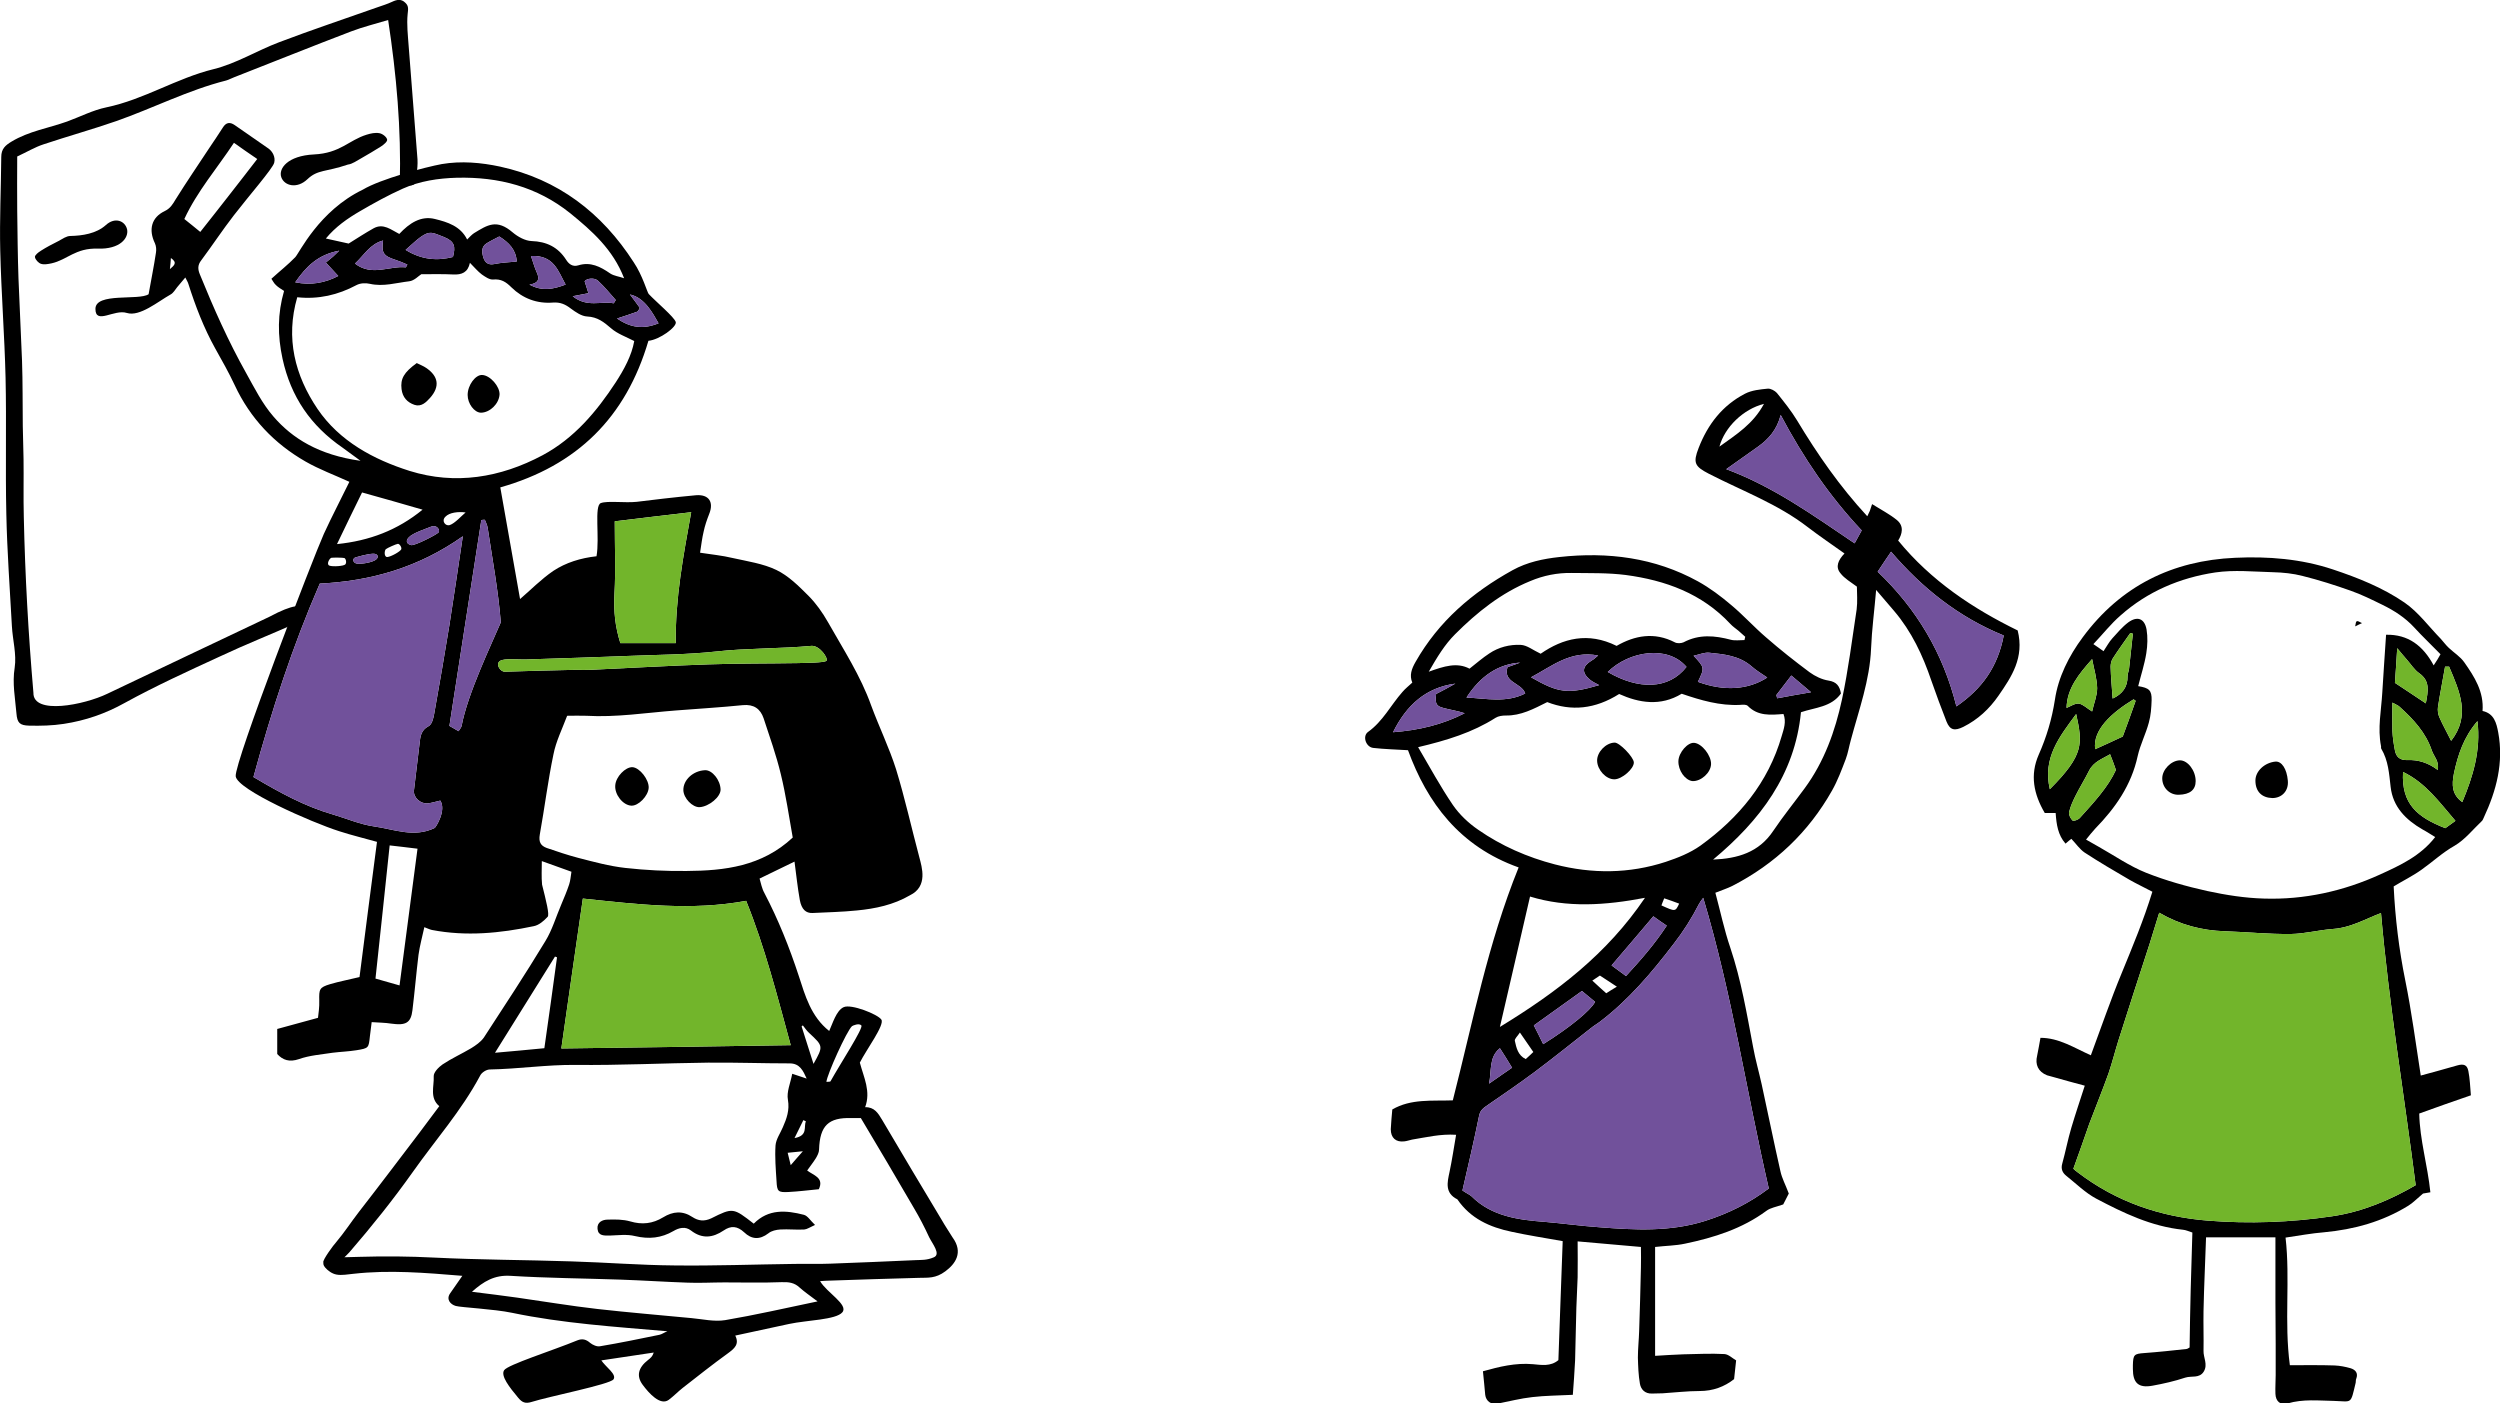 <?xml version="1.0" encoding="utf-8"?>
<!-- Generator: Adobe Illustrator 19.1.0, SVG Export Plug-In . SVG Version: 6.00 Build 0)  -->
<svg version="1.1" id="Calque_1" xmlns="http://www.w3.org/2000/svg" xmlns:xlink="http://www.w3.org/1999/xlink" x="0px" y="0px"
	 viewBox="0 0 987.4 554.3" style="enable-background:new 0 0 987.4 554.3;" xml:space="preserve">
<style type="text/css">
	.st0{fill:#72B52B;}
	.st1{fill:#71519B;}
	.st2{fill:#C0BFBF;}
	.st3{fill:#EDE5F2;}
	.st4{fill:none;stroke:#72B52B;stroke-width:4;stroke-linecap:round;stroke-miterlimit:10;}
	.st5{fill:none;stroke:#71519B;stroke-width:4;stroke-linecap:round;stroke-miterlimit:10;}
	.st6{fill:#6EA1C1;}
	.st7{fill:#BFBEBE;}
	.st8{fill:#55358A;}
	.st9{fill:#FFFFFF;}
	.st10{fill:#FFFFFF;stroke:#71519B;stroke-width:3;stroke-miterlimit:10;}
	.st11{fill:#FFFFFF;stroke:#72B52B;stroke-width:3;stroke-miterlimit:10;}
	.st12{fill:none;stroke:#FFFFFF;stroke-width:3;stroke-miterlimit:10;}
	.st13{fill:#F2BF00;}
</style>
<g>
	<g>
		<g>
			<path d="M865.9,486.8c-1.5-0.5-2.6-1-3.7-1.1c-12.5-1.3-23.5-6.6-34.3-12.3c-4.3-2.3-7.9-5.9-11.8-9c-1.5-1.2-2.2-2.7-1.6-4.8
				c1.3-4.7,2.2-9.5,3.6-14.2c1.6-5.4,3.4-10.7,5.3-16.6c-4.2-1.1-8.1-2.2-12-3.3c-1-0.3-1.9-0.5-2.9-0.8c-3.5-1.4-4.8-4.2-3.9-7.8
				c0.5-2.2,0.8-4.5,1.3-7c7.3,0,13.2,3.9,19.9,6.9c4.1-11,7.8-21.9,12.2-32.5c4.3-10.5,8.7-21,12.1-32.1c-3.2-1.7-6.2-3.1-9-4.7
				c-6-3.5-12-7-17.8-10.8c-1.9-1.3-3.3-3.4-5.2-5.4c-0.4,0.3-1.3,1-2.3,1.9c-3-3.4-3.6-7.6-3.9-12.1c-1.6,0-3,0-4.3,0
				c-4.4-7.5-5.9-15-2.4-23c3.1-7,5.2-14,6.4-21.7c1.3-8.9,5.5-17.3,11-24.7c15-20.3,35.4-30.3,60.2-31.4c13-0.6,26,0.4,38.6,4.6
				c9.9,3.3,19.7,7.2,28.3,13.1c5.5,3.8,9.6,9.5,14.3,14.3c1.1,1.2,2,2.5,3.2,3.6c2,1.9,4.5,3.4,6.1,5.7c4,5.7,7.8,11.6,7.2,19.2
				c4.6,1,5.5,4.8,6.2,8.5c2.2,11.9-0.7,22.9-5.7,33.6c-0.2,0.4-0.4,1-0.7,1.3c-3.5,3.3-6.7,7.4-10.8,9.8c-4.8,2.7-8.7,6.4-13.1,9.5
				c-3.5,2.5-7.4,4.4-11,6.6c0.6,12.5,2.1,24.9,4.6,37.2c2.5,12.3,4.1,24.7,6.1,37.5c5-1.4,9.7-2.6,14.4-4c2.5-0.7,3.9-0.3,4.4,2.2
				c0.6,3,0.7,6.1,1,9.6c-7,2.4-13.5,4.7-20.4,7.2c0.2,10.3,3.3,20.4,4.4,31.1c-1.7,0.3-2.9,0.5-2.9,0.5c-2.5,2.1-4,3.7-5.8,4.8
				c-10.2,6.3-21.4,9.4-33.3,10.5c-4.9,0.4-9.8,1.3-15.2,2.1c1.9,16.5-0.6,33.2,1.7,50.4c6.1,0,11.9-0.1,17.7,0.1
				c2.1,0.1,4.2,0.5,6.3,1.1c1.9,0.6,3.1,1.9,2.2,4.2c-0.2,0.4-0.1,1-0.2,1.5c-2.1,8.8-1.3,7.4-8.6,7.2c-6.1-0.1-12.2-0.8-18.3,1
				c-2.8,0.8-4.7-0.8-4.8-3.8c-0.1-2.5,0.1-5,0.1-7.4c0-4.1,0-8.2,0-12.3c0-5.5-0.1-10.9-0.1-16.4c0-8.4,0-16.8,0-25.7
				c-9.4,0-18.3,0-27.4,0c-0.3,9.3-0.8,19.2-1,29c-0.1,5.3,0.1,10.6,0,15.8c-0.1,2.7,1.8,5.4,0.1,8.2c-1.7,2.8-4.8,1.6-7.3,2.4
				c-4.2,1.4-8.6,2.4-13,3.2c-5.5,1-7.7-1.1-7.7-6.6c0-0.5,0-1,0-1.5c0.1-4.2,0.5-4.5,4.5-4.8c5.5-0.4,11.1-1,16.6-1.6
				c0.4,0,0.9-0.4,1.3-0.6C865,516.8,865.4,501.8,865.9,486.8z M818.9,461.6c0.5,0.5,1.1,1,1.8,1.5c15.2,11.6,32.6,17.5,51.3,19
				c16.3,1.3,32.7,0.7,49-1.7c12.2-1.8,23.1-6.5,33.1-12.3c-4.6-36.2-10.6-71.7-13.7-107.5c-6.2,2.4-12,5.8-18.9,6.3
				c-5.6,0.4-11.1,1.9-16.7,2c-8.7,0.1-17.5-0.8-26.2-1.1c-9-0.3-17.5-2.5-25.8-7.3c-1.3,4.2-2.5,8.2-3.8,12.3
				c-4.1,12.6-8.2,25.2-12.2,37.8c-1.4,4.4-2.5,8.9-4,13.3c-2.4,6.7-5.1,13.3-7.6,19.9C823.2,449.5,821.2,455.3,818.9,461.6z
				 M963.9,258.4c-3.7-3.8-7.2-7.1-10.4-10.6c-3.5-3.8-7.8-6.6-12.5-8.9c-4.1-2-8.3-4.1-12.6-5.6c-6.2-2.2-12.5-4.2-18.9-5.8
				c-3.8-1-7.8-1.4-11.8-1.5c-7.6-0.2-15.3-1-22.8,0.1c-13.9,2.1-26.7,7.5-37.4,17c-3.8,3.3-7,7.4-10.7,11.3c1.6,1.1,2.8,1.9,4,2.8
				c1.3-1.9,2.2-3.7,3.5-5.1c2-2.2,3.9-4.5,6.3-6.3c3.6-2.6,6.4-1.5,7.2,2.8c0.5,3,0.4,6.3-0.1,9.4c-0.7,4.4-2.1,8.6-3.2,13
				c4.3,0.7,5.4,1.6,5.3,5.6c-0.1,2.9-0.3,6-1.1,8.8c-1.2,4.5-3.4,8.7-4.4,13.2c-2.5,11.5-8.8,20.5-16.8,28.7
				c-1.2,1.3-2.3,2.7-3.6,4.3c2,1.1,3.5,2,5.1,2.9c6.2,3.5,12.1,7.6,18.6,10.2c7.8,3.1,16,5.4,24.1,7.2c7.4,1.6,15,2.8,22.5,3
				c15.9,0.5,31.3-2.9,45.8-9.5c7.9-3.6,16-7.3,21.8-14.8c-1.7-1-3.3-2.1-5-3c-6.6-3.8-11.7-8.9-12.6-16.8
				c-0.6-5.2-0.9-10.4-3.7-15.1c-0.2-0.3,0-0.7-0.1-1c-1.4-7.1,0.1-14.1,0.5-21.1c0.4-7.4,1-14.7,1.5-22.9
				c8.7-0.2,14.6,4.3,18.8,12.1C962.5,260.9,963.1,259.8,963.9,258.4z M962.8,304.1c0.7-3.4-1.5-5.3-2.3-7.6
				c-2.4-7.2-7.3-12.4-12.7-17.3c-0.6-0.6-1.5-0.9-2.9-1.7c0,4.2-0.1,7.6,0,11.1c0.1,2.6,0.5,5.2,1,7.8c0.5,2.6,2,3.9,4.9,3.8
				C955.1,300,959.1,301.3,962.8,304.1z M833.4,297.9c-3,1.8-6.5,2.9-8.3,6.5c-1.7,3.4-3.7,6.6-5.4,10c-1,2-2,4.2-2.5,6.4
				c-0.2,1,0.6,2.5,1.4,3.3c0.4,0.3,2.2-0.3,2.9-1.1c5.5-6.1,11.1-12.1,14.2-18.9C834.9,301.8,834.3,300.1,833.4,297.9z
				 M969.8,324.2c-6.3-7.3-11.7-15-20.7-19.3c-0.7,12.7,5.7,17.9,16.7,22.2C966.9,326.3,968.1,325.4,969.8,324.2z M809.6,311.7
				c13.7-13.7,12.9-18.1,10.4-29.7C813.4,291,806.7,299.3,809.6,311.7z M967.3,263.3c-0.5,0-1.1,0-1.6,0c-0.9,5.3-2,10.6-2.8,15.9
				c-0.2,1.3,0,2.9,0.6,4.2c1.4,3.2,3.2,6.3,4.6,9.2C975.9,282.6,971.4,273,967.3,263.3z M978.5,284.8c-5.4,6.3-7.7,13.2-9.3,20.7
				c-0.9,4.6-0.8,8.3,3.3,11.3C976.7,306.7,979.9,296.5,978.5,284.8z M826.3,260.3c-5.2,5.9-9.9,11.5-10.1,19.3
				c1.7-0.7,3.4-1.9,4.9-1.7c1.7,0.3,3.2,1.9,5.2,3.1c0.7-3.2,2-6.2,2-9.2C828.2,267.9,827,264.1,826.3,260.3z M945.9,269.7
				c4.3,2.8,8.1,5.4,12.2,8.1c0.9-4.8,1.8-8.8-2.6-11.9c-2-1.4-3.3-3.6-5-5.5c-1.1-1.3-2.2-2.5-3.7-4.4
				C946.5,261.2,946.2,265.4,945.9,269.7z M843.5,276.8c-0.3-0.2-0.6-0.4-0.8-0.6c-9,5.5-16.2,12.2-15.2,19.7
				c3.4-1.5,6.8-3.1,10.9-5C840,286.6,841.8,281.7,843.5,276.8z M834.4,275.9c3.9-1.8,6-4.6,5.9-8.9c0-1,0.5-1.9,0.6-2.9
				c0.5-4.6,1-9.2,1.5-13.8c-0.3-0.1-0.7-0.2-1-0.3c-2.3,3.3-4.7,6.6-6.9,10c-0.6,0.9-0.9,2.2-0.9,3.3
				C833.7,267.4,834.1,271.4,834.4,275.9z"/>
			<path d="M897.5,315.2c-4.2-0.1-6.7-2.6-6.7-6.9c0-3.8,3.7-7.1,7.9-7.5c2.5-0.2,4.5,2.9,4.9,7.5
				C904,312.4,901.2,315.2,897.5,315.2z"/>
			<path d="M867.2,308.5c0,3.4-2.2,5.3-6.7,5.4c-3.6,0.1-6.5-2.8-6.5-6.5c0-3.4,3.5-7,6.9-7.1C864,300.2,867.2,304.3,867.2,308.5z"
				/>
			<path d="M932.9,246.1c-1,0.5-1.8,0.8-2.7,1.3C930.6,244.9,930.6,244.9,932.9,246.1z"/>
		</g>
		<path class="st0" d="M818.9,461.6c0.5,0.5,1.1,1,1.8,1.5c15.2,11.6,32.6,17.5,51.3,19c16.3,1.3,32.7,0.7,49-1.7
			c12.2-1.8,23.1-6.5,33.1-12.3c-4.6-36.2-10.6-71.7-13.7-107.5c-6.2,2.4-12,5.8-18.9,6.3c-5.6,0.4-11.1,1.9-16.7,2
			c-8.7,0.1-17.5-0.8-26.2-1.1c-9-0.3-17.5-2.5-25.8-7.3c-1.3,4.2-2.5,8.2-3.8,12.3c-4.1,12.6-8.2,25.2-12.2,37.8
			c-1.4,4.4-2.5,8.9-4,13.3c-2.4,6.7-5.1,13.3-7.6,19.9C823.2,449.5,821.2,455.3,818.9,461.6z"/>
		<path class="st0" d="M962.8,304.1c0.7-3.4-1.5-5.3-2.3-7.6c-2.4-7.2-7.3-12.4-12.7-17.3c-0.6-0.6-1.5-0.9-2.9-1.7
			c0,4.2-0.1,7.6,0,11.1c0.1,2.6,0.5,5.2,1,7.8c0.5,2.6,2,3.9,4.9,3.8C955.1,300,959.1,301.3,962.8,304.1z"/>
		<path class="st0" d="M833.4,297.9c-3,1.8-6.5,2.9-8.3,6.5c-1.7,3.4-3.7,6.6-5.4,10c-1,2-2,4.2-2.5,6.4c-0.2,1,0.6,2.5,1.4,3.3
			c0.4,0.3,2.2-0.3,2.9-1.1c5.5-6.1,11.1-12.1,14.2-18.9C834.9,301.8,834.3,300.1,833.4,297.9z"/>
		<path class="st0" d="M969.8,324.2c-6.3-7.3-11.7-15-20.7-19.3c-0.7,12.7,5.7,17.9,16.7,22.2C966.9,326.3,968.1,325.4,969.8,324.2z
			"/>
		<path class="st0" d="M809.6,311.7c13.7-13.7,12.9-18.1,10.4-29.7C813.4,291,806.7,299.3,809.6,311.7z"/>
		<path class="st0" d="M967.3,263.3c-0.5,0-1.1,0-1.6,0c-0.9,5.3-2,10.6-2.8,15.9c-0.2,1.3,0,2.9,0.6,4.2c1.4,3.2,3.2,6.3,4.6,9.2
			C975.9,282.6,971.4,273,967.3,263.3z"/>
		<path class="st0" d="M978.5,284.8c-5.4,6.3-7.7,13.2-9.3,20.7c-0.9,4.6-0.8,8.3,3.3,11.3C976.7,306.7,979.9,296.5,978.5,284.8z"/>
		<path class="st0" d="M826.3,260.3c-5.2,5.9-9.9,11.5-10.1,19.3c1.7-0.7,3.4-1.9,4.9-1.7c1.7,0.3,3.2,1.9,5.2,3.1
			c0.7-3.2,2-6.2,2-9.2C828.2,267.9,827,264.1,826.3,260.3z"/>
		<path class="st0" d="M945.9,269.7c4.3,2.8,8.1,5.4,12.2,8.1c0.9-4.8,1.8-8.8-2.6-11.9c-2-1.4-3.3-3.6-5-5.5
			c-1.1-1.3-2.2-2.5-3.7-4.4C946.5,261.2,946.2,265.4,945.9,269.7z"/>
		<path class="st0" d="M843.5,276.8c-0.3-0.2-0.6-0.4-0.8-0.6c-9,5.5-16.2,12.2-15.2,19.7c3.4-1.5,6.8-3.1,10.9-5
			C840,286.6,841.8,281.7,843.5,276.8z"/>
		<path class="st0" d="M834.4,275.9c3.9-1.8,6-4.6,5.9-8.9c0-1,0.5-1.9,0.6-2.9c0.5-4.6,1-9.2,1.5-13.8c-0.3-0.1-0.7-0.2-1-0.3
			c-2.3,3.3-4.7,6.6-6.9,10c-0.6,0.9-0.9,2.2-0.9,3.3C833.7,267.4,834.1,271.4,834.4,275.9z"/>
	</g>
	<g>
		<g>
			<path d="M599.8,342.6c-23.3-8.3-36.1-25.5-43.7-46.3c-4.9-0.3-9.3-0.4-13.7-0.9c-2.9-0.3-4.4-4.6-2.1-6.3
				c5.9-4.2,9-10.6,13.6-15.8c1.1-1.3,2.5-2.4,3.9-3.7c-1.2-2.9-0.3-5.4,1.3-8.2c9.1-16,22.4-27.4,38.3-36.2
				c5.8-3.2,12.1-4.5,18.5-5.2c19.1-2.1,37.6,0.2,54.7,9.6c4.7,2.6,9.1,5.9,13.2,9.4c4.8,4,9,8.7,13.8,12.8
				c5.5,4.8,11.2,9.3,17.1,13.7c2.2,1.6,4.9,2.9,7.5,3.3c3.2,0.5,4.4,2.2,4.9,5.1c-3.8,5.4-10.2,5.5-15.8,7.4
				c-2.4,24.7-16.2,42.8-34.7,58.2c9.7-0.4,18.1-2.8,23.8-11.4c3.9-5.8,8.3-11.2,12.4-16.8c7.7-10.5,12-22.5,14.7-35
				c2.5-11.7,4-23.7,5.8-35.6c0.4-3.1,0.1-6.3,0.1-9c-2.4-1.8-4.9-3.2-6.5-5.3c-2.1-2.5-0.9-5.2,1.6-7.8c-4.9-3.5-9.8-6.8-14.5-10.4
				c-11.9-9.2-25.9-14.3-39.1-21.1c-5.6-2.9-6.3-4.3-4-10.2c3.6-9.3,9.4-16.8,18.3-21.4c2.7-1.4,6-1.7,9-2c1.1-0.1,2.8,0.8,3.6,1.7
				c2.8,3.5,5.7,7.1,8,10.9c8,13.3,16.8,26,27.7,37.8c0.4-0.8,0.7-1.4,1-2.1c0.3-0.8,0.5-1.5,0.9-2.7c3.5,2.2,7,4,9.8,6.3
				c2.9,2.4,2.1,5.5,0.5,8.1c13,15.9,29.6,26.9,47.2,35.5c2.7,10.7-2.4,18.3-7.6,25.8c-3.6,5.2-8.1,9.4-13.9,12.3
				c-3.3,1.6-5.2,1.4-6.6-2.1c-2.1-5.3-4.1-10.8-6-16.2c-3.4-10-7.8-19.4-14.7-27.5c-2.2-2.6-4.4-5.2-7.1-8.3
				c-0.7,8.3-1.7,15.6-2,23.1c-0.5,12.6-4.8,24.2-8,36.2c-0.7,2.5-1.1,5.1-2,7.5c-1.6,4.2-3.2,8.5-5.4,12.4
				c-9.3,16.5-22.5,29-39.4,37.7c-2,1-4.2,1.7-6.7,2.7c2,7.4,3.5,14.7,5.9,21.7c4.3,12.8,6.5,26,9,39.2c0.9,5,2.3,9.8,3.4,14.8
				c2.5,11.4,4.8,22.9,7.4,34.3c0.6,2.8,2,5.3,3.3,8.8c-0.6,1.1-1.6,3.1-2.2,4.3c-2.8,1-5,1.3-6.6,2.5c-9.6,7.1-20.7,10.6-32.2,13
				c-3.7,0.8-7.5,0.8-11.8,1.3c0,14.4,0,28.5,0,43c3.7-0.2,7.5-0.5,11.2-0.6c5.4-0.1,10.8-0.4,16.2-0.1c1.6,0.1,3.2,1.7,4.6,2.5
				c-0.3,2.7-0.5,4.8-0.8,7.4c-3.8,3-8.3,4.7-13.6,4.7c-4.9,0-9.7,0.6-14.6,0.9c-1.4,0.1-2.8,0-4.2,0.1c-2.8,0.1-4.4-1.6-4.8-3.9
				c-0.6-3.4-0.7-6.9-0.8-10.3c0-3.5,0.4-7,0.5-10.5c0.3-8.4,0.5-16.8,0.7-25.1c0.1-2.6,0-5.2,0-8.1c-8.4-0.7-16.3-1.4-25-2.2
				c0,4.6,0.1,9.4,0,14.2c-0.1,4-0.4,8-0.5,12c-0.2,6.9-0.3,13.9-0.5,20.8c-0.2,4.6-0.6,9.3-0.9,13.6c-5.8,0.3-10.9,0.3-16,0.9
				c-4.6,0.5-9.2,1.7-13.8,2.6c-2.4,0.5-4.5-1-4.8-3.5c-0.3-2.9-0.5-5.8-0.9-9.3c6.4-1.8,12.9-3.4,19.7-2.8c3.4,0.3,7,1,10.1-1.6
				c0.6-15.8,1.1-31.6,1.7-47c-7.3-1.3-13.8-2.3-20.2-3.7c-8.6-1.8-16.2-5.2-21.4-12.8c-5-2.5-4-6.6-3.1-10.8
				c1-4.7,1.7-9.5,2.6-14.7c-6.2-0.4-11.8,1-17.4,1.9c-1,0.2-2,0.6-3.1,0.7c-3.3,0.4-5.3-1.4-5.3-4.8c0.1-2.6,0.4-5.2,0.6-7.8
				c7.4-4.3,15.6-3.3,23.9-3.6C581.7,403.7,587.6,372.7,599.8,342.6z M577.6,470.2c1.8,1.2,2.8,1.6,3.6,2.3c8,8,18.7,9.3,29,10.1
				c7.1,0.6,14.2,1.6,21.3,2.1c14.1,1.1,28.1,1.9,42-2.5c9.1-2.9,17.4-7,25.1-12.8c-8.8-38.1-14.5-76.8-25.9-114.8
				c-0.8,1.1-1.3,1.7-1.7,2.5c-2.8,5.5-6.1,10.7-9.9,15.6c-8.7,11.4-17.9,22.3-29.4,31c-1.1,0.8-2.3,1.5-3.4,2.4
				c-7.4,5.8-14.7,11.7-22.2,17.3c-6.3,4.7-12.8,9.1-19.3,13.6c-1.3,0.9-2.2,1.8-2.6,3.6C582.2,450.4,579.9,460.3,577.6,470.2z
				 M560.1,295.1c4.7,8,8.8,15.6,13.7,22.8c2.6,3.8,6.2,7.2,10,9.8c9.2,6.4,19.5,10.9,30.3,13.7c14.7,3.8,29.4,3.7,43.8-1
				c4.8-1.6,9.6-3.5,13.7-6.4c15.2-11,26.8-24.9,32.1-43.3c0.8-2.7,1.9-5.6,0.7-8.7c-5.1,0.4-10.1,0.9-14.1-3.2
				c-0.6-0.6-2-0.5-3-0.4c-8,0.4-15.5-1.8-23.1-4.4c-8.4,5.1-16.9,3.6-24.7,0.1c-9.5,6-18.9,6.9-28.4,3.2
				c-5.4,2.7-10.4,5.4-16.4,5.3c-1.3,0-2.9,0.2-4,0.9C581.6,289.3,571.5,292.4,560.1,295.1z M689,252.8c0.1-0.4,0.2-0.9,0.3-1.3
				c-0.9-0.8-1.8-1.6-2.7-2.4c-1.1-0.9-2.3-1.7-3.2-2.7c-11.2-12-25.6-17.2-41.3-19.3c-7-0.9-14.3-0.7-21.4-0.8
				c-5.6-0.1-11.1,1-16.3,3.2c-11.5,4.7-21,12.3-29.7,21c-4.1,4.1-7,8.9-10.4,14.8c6.1-2.2,11.2-3.8,16.1-1.2c2.8-2.2,5.2-4.3,7.8-6
				c3.7-2.5,8.1-3.6,12.4-3.4c2.5,0.1,4.9,2.1,7.9,3.5c8.8-6.1,18.7-8.7,30-3.1c7.1-4.1,14.9-5.6,23-1.4c0.9,0.5,2.5,0.4,3.4,0
				c6.2-3.3,12.4-2.7,18.8-1C685.3,253.1,687.2,252.8,689,252.8z M604.3,354.1c-3.9,17.1-7.8,33.7-11.9,51.5
				c22.6-13.8,42.3-28.8,57.3-51C634,357.6,619,358.6,604.3,354.1z M791.4,251c-17.7-7.2-32.1-18.6-44.5-33.1
				c-2,2.9-3.5,5.2-5.3,7.9c15.3,14.6,25.8,32,31.1,53.2C782.9,272,789,263.4,791.4,251z M703.3,163.9c-1.5,5.9-4.8,9.5-8.8,12.4
				c-3.9,2.8-7.9,5.6-12.7,9c18.8,7,34.4,18.3,50.7,29.3c1.1-2,2-3.6,2.8-5.1C722.5,195.9,712.4,181,703.3,163.9z M670.6,269.3
				c10.3,3.8,19.8,3.2,27.4-1.7c-2.2-1.5-4.4-2.8-6.3-4.5c-4.8-4.1-10.7-4.7-16.6-5.3c-1.9-0.2-3.9,0.7-6.2,1.2
				C673.3,263.7,673.3,263.7,670.6,269.3z M635,265.4c12.1,7.1,24.1,7,31.1-2C658.6,254.6,643.3,257.2,635,265.4z M574.8,270
				c-11.7,1.6-19.3,8.5-24.6,19.2c10.3-0.8,19.5-3,28.3-7.5c-2.7-0.9-5.4-1.3-8.1-2c-3.2-0.8-3.6-1.6-3.2-5.6
				C569.8,272.8,572.3,271.4,574.8,270z M631.2,258.9c-10.9-2.1-18.2,4.2-26.5,8.6c11,6.3,14.6,6.7,26.9,3.1
				c-1.4-0.8-2.7-1.3-3.7-2.2c-3.3-2.8-3-5.2,0.7-7.5C629.4,260.5,630,259.9,631.2,258.9z M609.5,412.4
				c10.7-6.7,18.7-13.3,20.5-16.7c-1.7-1.4-3.5-2.9-5.2-4.3c-6.2,4.4-12.4,8.9-19,13.6C607.1,407.5,608.2,409.7,609.5,412.4z
				 M602.4,273.9c-1.4-4.3-8.9-4.2-7-10.4c1.9-0.7,3.5-1.2,5-1.8c-8.7,0.6-15.7,5.3-21.2,13.8C587.2,275.9,594.9,277.7,602.4,273.9z
				 M653,361.9c-5.6,6.6-10.9,12.9-16.5,19.4c1.9,1.4,3.6,2.7,5.7,4.2c5.9-6.4,11.4-12.7,16.1-19.9
				C656.3,364.3,654.8,363.2,653,361.9z M696.7,159.5c-8.2,2.1-15.5,9.2-17.6,16.9C685.9,171.5,692.4,167.5,696.7,159.5z M588.1,428
				c3.1-2.1,6.1-4.3,9.1-6.3c-1.7-2.8-3.1-5.1-4.8-7.7C587.9,417.6,589.2,423.2,588.1,428z M701.6,274.5c0.1,0.4,0.2,0.8,0.3,1.3
				c4.3-0.8,8.6-1.6,13.4-2.4c-3.1-2.6-5.5-4.7-7.8-6.6C705.6,269.3,703.6,271.9,701.6,274.5z M600.3,407.8c-0.8,1.3-2.2,2.5-2,3.3
				c0.6,2.7,1.2,5.7,4.3,7.2c1.1-1,2.1-1.9,3-2.8C603.8,412.9,602.3,410.7,600.3,407.8z M638.6,389.7c-2.8-1.9-4.8-3.1-6.7-4.4
				c-1.1,0.7-1.9,1.3-3,2c2.4,2.2,4.1,3.8,5.5,5C635.8,391.4,636.9,390.7,638.6,389.7z M663.2,356.9c-1.9-0.7-3.7-1.4-5.9-2.1
				c-0.4,1-0.8,1.9-1.1,2.8C661.7,360.1,661.7,360.1,663.2,356.9z"/>
			<path d="M637.6,307.8c-3.3,0-6.7-3.7-6.8-7.3c-0.1-3.4,3.4-7.1,6.9-7.2c1.9-0.1,7.5,5.7,7.6,7.8
				C645.4,303.6,640.6,307.8,637.6,307.8z"/>
			<path d="M662.9,300.6c0.1-3.4,3.7-7.5,6.3-7.2c3,0.3,6.7,5,6.6,8.4c-0.1,3.4-4,6.9-7.4,6.7C665.5,308.1,662.8,304.3,662.9,300.6z
				"/>
		</g>
		<path class="st1" d="M577.6,470.2c1.8,1.2,2.8,1.6,3.6,2.3c8,8,18.7,9.3,29,10.1c7.1,0.6,14.2,1.6,21.3,2.1
			c14.1,1.1,28.1,1.9,42-2.5c9.1-2.9,17.4-7,25.1-12.8c-8.8-38.1-14.5-76.8-25.9-114.8c-0.8,1.1-1.3,1.7-1.7,2.5
			c-2.8,5.5-6.1,10.7-9.9,15.6c-8.7,11.4-17.9,22.3-29.4,31c-1.1,0.8-2.3,1.5-3.4,2.4c-7.4,5.8-14.7,11.7-22.2,17.3
			c-6.3,4.7-12.8,9.1-19.3,13.6c-1.3,0.9-2.2,1.8-2.6,3.6C582.2,450.4,579.9,460.3,577.6,470.2z"/>
		<path class="st1" d="M791.4,251c-17.7-7.2-32.1-18.6-44.5-33.1c-2,2.9-3.5,5.2-5.3,7.9c15.3,14.6,25.8,32,31.1,53.2
			C782.9,272,789,263.4,791.4,251z"/>
		<path class="st1" d="M703.3,163.9c-1.5,5.9-4.8,9.5-8.8,12.4c-3.9,2.8-7.9,5.6-12.7,9c18.8,7,34.4,18.3,50.7,29.3
			c1.1-2,2-3.6,2.8-5.1C722.5,195.9,712.4,181,703.3,163.9z"/>
		<path class="st1" d="M670.6,269.3c10.3,3.8,19.8,3.2,27.4-1.7c-2.2-1.5-4.4-2.8-6.3-4.5c-4.8-4.1-10.7-4.7-16.6-5.3
			c-1.9-0.2-3.9,0.7-6.2,1.2C673.3,263.7,673.3,263.7,670.6,269.3z"/>
		<path class="st1" d="M635,265.4c12.1,7.1,24.1,7,31.1-2C658.6,254.6,643.3,257.2,635,265.4z"/>
		<path class="st1" d="M574.8,270c-11.7,1.6-19.3,8.5-24.6,19.2c10.3-0.8,19.5-3,28.3-7.5c-2.7-0.9-5.4-1.3-8.1-2
			c-3.2-0.8-3.6-1.6-3.2-5.6C569.8,272.8,572.3,271.4,574.8,270z"/>
		<path class="st1" d="M631.2,258.9c-10.9-2.1-18.2,4.2-26.5,8.6c11,6.3,14.6,6.7,26.9,3.1c-1.4-0.8-2.7-1.3-3.7-2.2
			c-3.3-2.8-3-5.2,0.7-7.5C629.4,260.5,630,259.9,631.2,258.9z"/>
		<path class="st1" d="M609.5,412.4c10.7-6.7,18.7-13.3,20.5-16.7c-1.7-1.4-3.5-2.9-5.2-4.3c-6.2,4.4-12.4,8.9-19,13.6
			C607.1,407.5,608.2,409.7,609.5,412.4z"/>
		<path class="st1" d="M602.4,273.9c-1.4-4.3-8.9-4.2-7-10.4c1.9-0.7,3.5-1.2,5-1.8c-8.7,0.6-15.7,5.3-21.2,13.8
			C587.2,275.9,594.9,277.7,602.4,273.9z"/>
		<path class="st1" d="M653,361.9c-5.6,6.6-10.9,12.9-16.5,19.4c1.9,1.4,3.6,2.7,5.7,4.2c5.9-6.4,11.4-12.7,16.1-19.9
			C656.3,364.3,654.8,363.2,653,361.9z"/>
		<path class="st1" d="M588.1,428c3.1-2.1,6.1-4.3,9.1-6.3c-1.7-2.8-3.1-5.1-4.8-7.7C587.9,417.6,589.2,423.2,588.1,428z"/>
		<path class="st1" d="M701.6,274.5c0.1,0.4,0.2,0.8,0.3,1.3c4.3-0.8,8.6-1.6,13.4-2.4c-3.1-2.6-5.5-4.7-7.8-6.6
			C705.6,269.3,703.6,271.9,701.6,274.5z"/>
	</g>
	<g>
		<g>
			<g>
				<path d="M157.9,72.8c0.6-21.9-1.3-43.2-4.6-64.9c-4.9,1.5-9.9,2.7-14.6,4.5c-15.5,5.9-30.8,12.1-46.2,18.1
					c-1.1,0.4-2.1,1-3.2,1.3c-15,3.8-28.8,10.9-43.3,16c-9.5,3.3-19.2,6-28.8,9.2c-3.4,1.1-6.5,3-10.4,4.8c0,7.1-0.1,14.3,0,21.4
					c0.1,8.9,0.2,17.9,0.5,26.8c0.4,10.8,1,21.7,1.4,32.5c0.3,8.6,0.2,17.1,0.3,25.7c0.1,4.4,0.2,8.7,0.3,13.1
					c0.1,7.6-0.1,15.2,0.1,22.8c0.5,23.2,1.8,46.4,3.8,69.5c-0.2,8.9,20.1,4.8,29.2,0.4c21.3-10.1,42.6-20.3,64-30.4
					c19-10.2,13.6,1.2,11.3,2.2c-10.3,4.6-20.7,8.7-30.9,13.5c-12.6,5.8-25.3,11.6-37.5,18.3c-7.7,4.3-15.6,7-24.1,8.3
					c-4.5,0.7-9.1,0.8-13.7,0.7c-3.7-0.1-4.7-1.1-5-4.8c-0.5-6-1.7-11.9-0.7-18.1c0.8-5.3-0.8-10.9-1.1-16.4
					c-0.8-14.8-1.9-29.6-2.2-44.4c-0.4-17.9,0.1-35.8-0.3-53.7c-0.4-16.7-1.7-33.4-2.1-50.2C-0.2,86.8,0.4,74.4,0.5,62
					c0-3.2,1.6-4.6,4.1-6.1c6.8-4.1,14.6-5.3,21.9-7.9c5.2-1.9,10.2-4.5,15.5-5.6c14.9-3.1,27.7-11.5,42.4-15.1
					c8.9-2.2,17.1-7.3,25.8-10.6C123.1,11.8,136,7.5,149,2.9c2-0.7,4-1.3,5.9-2.2c1.9-0.9,3.6-1.2,5.2,0.4c1.4,1.3,1.1,2.6,0.9,4.5
					c-0.4,4.1,0.1,8.3,0.4,12.5c1.1,15,2.4,29.9,3.5,44.9c0.1,1.9-0.1,3.8-0.3,5.7C164.1,73.6,163.9,73.7,157.9,72.8z"/>
				<path d="M50.2,90.6c0.7,3.4-2.8,7.9-11.6,7.6s-12,4.4-18.2,5.8c-1.4,0.3-3,0.6-4.2,0.2c-1-0.3-2.3-1.7-2.4-2.7
					c-0.1-0.7,1.4-1.9,2.4-2.5c2.2-1.4,4.5-2.6,6.9-3.8c1.5-0.8,3.1-2,4.7-2c4.7-0.1,10.2-0.9,14-4.3C45.4,85.6,49.4,87.2,50.2,90.6
					z"/>
				<path d="M111.1,70c-1.2-3.4,2.5-8.5,12.9-9c10.4-0.5,13.7-5.6,20.8-7.8c1.6-0.5,3.4-0.9,5-0.6c1.3,0.2,2.9,1.5,3.1,2.5
					c0.2,0.8-1.4,2.1-2.5,2.8c-2.5,1.6-5.1,3.1-7.7,4.6c-1.7,0.9-3.5,2.3-5.3,2.5c-8.8,3-11.9,1.9-16,5.8
					C117.3,74.7,112.3,73.4,111.1,70z"/>
			</g>
			<path d="M174.5,64.8c7.7-1.3,15.5-0.6,23,1c22.9,5,40.2,18.2,52.8,37.8c3.5,5.2,5.3,11.8,5.9,12.5c2.8,3,10.2,9.2,10.7,11.1
				c0.5,1.9-6.4,7-10.8,7.4c-8.9,30.3-28.2,49.3-58.5,57.9c2.6,14.8,5.2,29.5,7.8,44.1c4.2-3.6,8.3-7.8,13.1-11.1
				c5-3.3,10.8-5.1,17.1-5.8c1.3-7.3-1-20,1.7-21s9.5,0,14.2-0.5c4.7-0.6,15.6-1.9,23.4-2.6c5.1-0.4,7.1,2.7,5.2,7.4
				c-0.9,2.3-1.7,4.6-2.2,7c-0.6,2.5-0.9,5.1-1.4,8.3c4.5,0.7,8.8,1.1,12.9,2.1c5.8,1.3,12,2.2,17.2,4.7c4.8,2.3,8.8,6.3,12.7,10.2
				c3,3,5.6,6.7,7.7,10.4c6.1,10.8,12.9,21.2,17.1,33c3.1,8.4,7.1,16.6,9.8,25.1c3.5,11.4,6.1,23.2,9.2,34.8c1,3.9,3.5,11.5-3.7,15
				c-6.5,3.8-13.7,5.3-21,6c-5.8,0.6-11.6,0.7-17.5,1c-2.6,0.1-4.3-1.4-5-5.1c-0.9-5-1.4-10-2.1-15.2c-4.3,2.1-8.7,4.2-13.8,6.7
				c0.5,1.7,0.9,3.9,1.9,5.7c5.5,10.5,9.9,21.5,13.6,32.8c2.5,7.7,4.8,16,12,21.7c1.3-2.8,2.8-8.1,5.7-9.4
				c2.9-1.4,13.5,2.8,14.9,4.9c1.4,2.1-5.9,11.8-8.5,17c1.6,6,4.4,11.3,2.1,17.6c3.6-0.1,5.1,2.3,6.7,5
				c7.8,13.3,15.8,26.6,23.7,39.8c1,1.8,3,4.8,4.1,6.6c4.4,6,1.1,10.5-2.8,13.4s-6.8,2.5-10.4,2.6c-11.8,0.3-23.6,0.7-35.4,1.1
				c-1.1,0-2.2,0.1-3.7,0.2c2.6,4.5,11.3,9.3,8.8,12.3s-14,3.1-21,4.6c-7,1.5-13.9,3-21.3,4.6c1.7,3.4-0.3,5.1-2.9,7
				c-6.1,4.4-12,9.1-17.9,13.7c-1.9,1.5-3.6,3.3-5.5,4.7c-3.3,2.4-7.8-2.6-10.3-6c-2.5-3.4-1.8-6.7,2.2-9.8c0.9-0.7,1.7-1.3,2.2-2.9
				c-6.7,1-13.4,2-20.7,3.1c1.7,2.6,6.2,5.5,4.8,7.5c-1.5,2-25.3,6.7-32.3,8.9c-2.5,0.8-3.8,0.2-5.3-1.6c-3.6-4.3-7-8.7-5.6-10.9
				c1.4-2.2,19.2-7.8,28.9-11.8c2-0.8,3.5-0.4,5.1,1c1,0.8,2.7,1.6,4,1.3c7.8-1.3,15.5-2.9,23.3-4.5c1-0.2,1.9-0.9,3.2-1.4
				c-20.8-1.8-41.3-3.1-61.4-7.3c-7.2-1.5-20.1-2.1-22.2-2.7c-2.1-0.6-3.9-2.6-2.2-5c1.7-2.4,3.1-4.4,4.8-6.9
				c-14.6-1.2-28.8-2.4-43-0.8c-2.2,0.2-4.6,0.7-6.7,0.3c-1.7-0.3-3.4-1.5-4.5-2.8c-1.5-1.7-0.5-3.6,1.9-3.8
				c3.9-0.2,7.9-0.3,11.9-0.4c9.8-0.3,19.5-0.2,29.3,0.3c18,0.9,36.1,0.9,54.2,1.5c13.5,0.4,27.1,1.5,40.6,1.6
				c15.8,0.2,31.6-0.4,47.4-0.6c4.7-0.1,9.4,0.1,14.2-0.1c11.3-0.4,22.6-0.9,33.9-1.4c2-0.1,4.2,0.1,7-1.1c2.9-1.2-0.5-5.3-1.8-7.9
				c-1.8-3.9-3.8-7.8-6-11.5c-6.9-11.9-13.9-23.7-21-35.6c-1.1,0-2.4,0-3.7,0c-9.1-0.3-12.5,3-12.8,12.4c0,1.2-0.7,2.5-1.3,3.5
				c-1,1.6-2.2,3.1-3.4,4.8c2.4,1.9,6.8,2.8,4.6,7.4c-4.1,0.4-8.1,0.9-12,1.1c-4.1,0.2-4.5-0.2-4.7-4.3c-0.3-4.7-0.7-9.4-0.4-14.1
				c0.2-2.5,1.9-4.8,2.9-7.2c1.5-3.4,2.7-6.7,2-10.8c-0.6-3.1,1-6.6,1.7-10.3c2.1,0.7,3.9,1.3,5.7,1.9c-1.4-3.1-2.7-6-6.7-6
				c-10.7,0-21.5-0.4-32.2-0.3c-17.5,0.2-35,1.1-52.5,0.9c-11.3-0.1-22.5,1.6-33.7,1.8c-1.4,0-3.3,1.2-3.9,2.5
				c-7.3,13.7-17.6,25.3-26.5,37.9c-7.8,11-16.2,21.5-25.1,31.8c-0.8,0.9-6.2,6.3-7.3,6.2c-1.1-0.1-2.6-1.1-3-2.2
				c-0.4-0.9,4.2-7.1,5-7.9c3.3-3.9,6-8.1,9.1-12.1c8.1-10.4,16-20.9,24-31.4c2.5-3.3,4.9-6.6,7.7-10.3c-3.9-3.3-2-7.8-2.2-11.8
				c-0.1-1.5,1.9-3.6,3.5-4.7c3.6-2.4,7.6-4.2,11.3-6.4c1.8-1.1,3.8-2.5,5-4.2c8.2-12.6,16.5-25.2,24.3-38.1
				c2.7-4.4,4.2-9.6,6.3-14.5c1.1-2.6,2.2-5.2,3.1-7.9c0.5-1.5,0.6-3.2,0.9-5c-4.1-1.5-7.7-2.8-11.7-4.2c0,3.2-0.2,6.3,0.1,9.3
				c1.6,6.4,3,11.9,2.2,12.7c-1.5,1.6-3.4,3.3-5.5,3.7c-13.3,2.8-26.7,4.1-40.2,1.5c-0.9-0.2-1.7-0.6-3-1.1
				c-0.8,3.7-1.8,7.3-2.3,10.9c-0.9,7.3-1.5,14.6-2.4,21.9c-0.6,5-2.6,6.1-8.3,5.3c-2.5-0.4-5-0.4-7.8-0.6c-0.3,2.3-0.5,4-0.7,5.6
				c-0.5,4.6-0.4,4.7-5.3,5.5c-3.1,0.5-6.3,0.6-9.5,1c-4.4,0.7-9,1-13.2,2.5c-3.8,1.3-6.4,0.4-8.6-2c0-3.3,0-6.2,0-9.9
				c5.1-1.4,10.1-2.8,16.1-4.4c0.2-1.7,0.6-4.3,0.5-6.8c-0.1-4.5,0-5.2,4.3-6.5c3.7-1.1,7.6-1.8,11.6-2.8
				c2.3-17.7,4.5-35.4,6.9-53.4c-4.9-1.4-10-2.6-14.9-4.2c-11-3.5-40.3-16.4-40.9-21.7c-0.6-5.3,30.7-86.6,34.8-95.7
				c3.2-7,6.8-13.8,10.1-20.6c-5.9-2.7-11.9-4.9-17.3-8c-12.4-7.1-21.9-17.1-28-30.2c-2.3-4.9-5-9.7-7.7-14.5
				c-4.5-8.1-7.8-16.7-10.6-25.5c-0.2-0.7-0.6-1.3-1.2-2.5c-1.2,1.4-2.2,2.6-3.2,3.8c-0.8,1-1.5,2.3-2.6,2.9
				c-5,2.8-12.2,8.9-17.3,7.3c-5-1.6-12.4,4.8-12.4-1.6c0-6.6,17.2-3.2,21-5.8c1-5.7,2.1-11,2.9-16.4c0.2-1.2,0.1-2.6-0.4-3.7
				c-2.6-5.4-1.4-10.2,3.8-12.7c2.3-1.1,3.2-2.7,4.4-4.7c4.3-6.9,8.9-13.6,13.3-20.3c1.8-2.7,3.6-5.3,5.3-8c1.3-2.1,2.8-2.3,4.7-1
				c4.5,3.1,8.9,6.2,13.4,9.3c1.5,1.1,2.8,3.3,2.2,5.6c-0.6,2.3-10.2,13.3-15.9,20.7c-4.5,5.8-8.5,11.9-12.9,17.8
				c-1.5,1.9-1.4,3.6-0.5,5.7c5.4,13.3,11.2,26.3,18.2,38.8c3.3,5.9,6.3,12,10.8,17.2c7.4,8.6,17.9,15.2,34.4,17.5
				c-2.4-1.7-4.7-3.5-7.1-5.2c-12.5-8.6-20.4-20-23.7-35.1c-2-9.2-2-17.8,0.6-26.8c-1.2-0.8-2.3-1.4-3.2-2.3c-0.9-0.8-1.4-2-1.8-2.5
				c3.4-3.1,6.6-5.6,9.4-8.5c1.6-1.6,9.3-18.3,26.7-26.7C150.3,70.7,168,66,174.5,64.8z M248.8,116.3c1.5,2,2.7,3.6,3.9,5.3
				c-0.3,0.5-0.6,1.3-1,1.5c-2.4,0.9-5,1.7-8,2.7c5.3,3.6,10.2,4.4,16.4,1.9C257.8,123.7,254.7,117.6,248.8,116.3z M117.4,117.4
				c-4.7,16.2-0.9,30.9,8,44.1c8.7,12.8,22.2,20,36.4,24.5c18,5.6,35.8,2.7,52.5-6.2c12.5-6.7,21.3-17.2,28.9-28.8
				c3.3-5.1,6.3-10.6,7.3-16.3c-3.3-1.7-6.7-2.9-9.1-5c-2.9-2.5-5.4-4.5-9.5-4.7c-2.2-0.1-4.5-1.7-6.4-3.1c-2.2-1.7-4.2-2.6-7.1-2.4
				c-6.3,0.5-11.9-1.6-16.4-6c-2.2-2.2-4.1-3.4-7.3-3.1c-1.4,0.1-3.1-1.1-4.4-2c-1.6-1.2-2.9-2.8-4.7-4.6c-0.8,3.8-3.2,4.8-6.7,4.6
				c-3.9-0.2-7.8-0.1-12.5-0.1c-1,0.6-2.8,2.6-4.8,2.8c-5.1,0.6-10.2,2.2-15.5,1c-1.7-0.4-3.8-0.3-5.3,0.5
				C133.5,116.5,125.8,118.3,117.4,117.4z M100.1,306.9c10.3,6.1,20.3,11.6,31.4,14.8c5.4,1.6,10.7,3.9,16.2,4.7
				c7.9,1.1,15.9,4.6,24,0.6c0.4-0.2,4.7-6.9,2.2-10.8c-1.7,0.4-3.3,0.9-4.9,1.1c-2.9,0.3-5.8-2.3-5.5-5.1
				c0.7-6.1,1.5-12.3,2.2-18.4c0.3-2.8,0.5-5.4,3.6-7c1.3-0.7,1.9-3.1,2.2-4.9c2.1-11.7,4.1-23.3,6-35c1.8-11.3,3.4-22.6,5.3-35.1
				c-17.5,12.4-36.4,17.7-56.5,18.7C115.5,255.3,107.3,280.6,100.1,306.9z M313.1,330.8c-1.5-8.4-2.7-16.8-4.7-25
				c-1.8-7.5-4.4-14.8-6.8-22.1c-1.3-3.8-3.9-5.6-8.2-5.2c-8.8,0.9-17.6,1.4-26.4,2.1c-11.8,0.9-23.6,2.8-35.5,2.1
				c-2.4-0.1-4.8,0-7.5,0c-2,5.3-4.4,10.1-5.4,15.2c-2.2,10.5-3.5,21.2-5.4,31.7c-0.5,2.9,0.3,4.4,2.7,5.3c4.1,1.4,8.2,2.8,12.4,3.9
				c6.2,1.6,12.4,3.3,18.7,4c8,0.9,16.2,1.3,24.2,1.2C286.2,343.9,300.9,342.2,313.1,330.8z M221.7,414.1
				c30.7-0.4,60.4-0.8,90.6-1.3c-5.3-19.4-10.2-38.7-17.6-57c-21.5,4-42.7,1.4-64.5-0.9C227.3,374.7,224.6,394,221.7,414.1z
				 M246.5,109.9c-4.4-11.4-12.7-18.7-21.3-25.7c-13.1-10.5-28.3-14.4-44.8-14c-7.3,0.2-14.6,1.3-21.3,4.3
				c-5.8,2.6-11.4,5.7-16.9,8.9c-5,2.9-9.7,6.2-13.5,10.8c3.5,0.8,6.7,1.5,9,2c3.5-2.2,6.6-4.2,9.8-6c3.9-2.2,7,0.6,10.2,2.2
				c4-4.3,8.6-7.3,14.1-5.9c4.9,1.2,10.1,2.8,12.7,8.1c1-1,1.8-1.9,2.7-2.5c5.4-3.3,9-5.7,15.3-0.3c2,1.7,4.9,3.3,7.4,3.4
				c6,0.2,10.5,2.4,13.7,7.4c1,1.6,2.5,2.9,4.8,2.2c4.8-1.5,8.7,0.5,12.6,3.2C242.5,109,244.6,109.2,246.5,109.9z M322.9,514
				c-3.2-2.4-5.2-3.8-7-5.4c-2.1-2-4.3-2.3-7.2-2.2c-7.5,0.3-15.1,0.1-22.6,0.1c-4.8,0-9.7,0.3-14.5,0.1c-8.8-0.3-17.7-0.9-26.5-1.2
				c-14.5-0.5-29-0.6-43.5-1.5c-6.3-0.4-10.6,2.2-15.2,6.3c6.4,0.8,12.1,1.5,17.8,2.3c10.6,1.5,21.2,3.3,31.8,4.5
				c12.3,1.4,24.7,2.4,37.1,3.6c4.4,0.4,9,1.5,13.3,0.8C298.2,519.4,310,516.7,322.9,514z M245,254c6.7,0,15.5,0,21.9,0
				c-0.2-17.8,3-34.5,6.1-51.7c-10.2,1.2-20.5,2.4-30.2,3.6c0,10,0.4,19.2-0.1,28.4C242.3,241.7,243,247.5,245,254z M191.5,205.3
				c-0.5,0-0.9,0-1.4,0.1c-4.2,27.1-8.4,54.3-12.6,81.3c1.3,0.7,2.4,1.4,3.6,2.1c0.4-0.7,1-1.3,1.2-2c2.4-12.9,12-32.7,15.5-41
				c-1-12.5-3.3-24.9-5.2-37.4C192.4,207.3,191.9,206.3,191.5,205.3z M164.9,335.2c-4.4-0.5-7.9-1-11-1.3
				c-1.9,17.9-3.7,35.2-5.6,52.6c3.5,1,6.3,1.8,9.5,2.7C160.2,371.1,162.5,353.3,164.9,335.2z M197.4,261.1c-1.8,1.3,0.3,4.3,2,4.2
				c8.6-0.3,17.3-0.5,25.9-0.7c3-0.1,6,0.1,9-0.1c15.2-0.7,30.4-1.6,45.6-2.1c11.7-0.4,23.3-0.3,35-0.5c3.2-0.1,10.5-0.1,11.5-0.9
				c0.9-0.8-2.6-6.2-6-5.9c-11.3,1.1-26,0.9-37.3,2.2c-11.9,1.3-23.9,1.3-35.9,1.8c-12.5,0.5-25,0.9-37.6,1.3
				C204.7,260.7,199.2,259.8,197.4,261.1z M92.4,56.4c-6.6,10-14.5,19.1-19.6,30.1c2.3,1.8,4.2,3.4,6.3,5.1c4-5,7.7-9.8,11.4-14.5
				c3.7-4.7,7.3-9.4,11.1-14.3C98.2,60.5,95.5,58.6,92.4,56.4z M220,378.1c-0.3-0.1-0.5-0.2-0.8-0.3c-7.8,12.6-15.7,25.1-23.7,38
				c6.5-0.6,12.7-1.1,19.5-1.8C216.7,402,218.4,390.1,220,378.1z M143,194.5c-3.2,6.6-6.5,13.2-9.9,20.4
				c12.8-1.3,23.9-5.5,33.8-13.6C158.9,199,151.4,196.8,143,194.5z M160.2,98.7c6.3,3.9,12.4,4.4,18.7,2.8c1.1-4.1,0.7-6.2-3.6-7.9
				c-4.6-1.8-5.5-2.6-9.3,0.1C164.1,95.1,162.4,96.8,160.2,98.7z M209.7,101.1c0.9,2.5,1.4,4.6,2.3,6.5c1.3,2.8,0.5,4.3-2.9,4.8
				c5.1,2.8,9.5,1.8,14.3,0C220.4,107,218.8,100.7,209.7,101.1z M160.3,105.6c0.2-0.4,0.4-0.7,0.6-1.1c-1.6-0.7-3.2-1.4-4.8-1.9
				c-4.7-1.5-5.5-2.8-4.8-7.6c-5.1,1.3-7.5,5.8-11.1,9.1C146.9,109.3,153.8,104.9,160.3,105.6z M128.7,103.7
				c1.5-1.2,2.2-1.8,2.9-2.4c0.5-0.5,1-1,2.4-2.3c-8.5,1.6-13.1,6.3-17.4,12.5c6.3,1.3,11.8,0.2,17-2.5
				C132.1,107.4,130.7,105.8,128.7,103.7z M197.2,93.4c-1.7,0.9-3.4,1.7-5,2.7c-2.2,1.4-1.9,3.6-1.3,5.6c0.6,1.9,1.8,3.1,4.3,2.6
				c2.9-0.6,5.8-0.7,8.9-1C203.8,98.6,201,95.8,197.2,93.4z M242.4,119.8c0.3-0.4,0.5-0.9,0.8-1.3c-2.3-2.6-4.5-5.3-7-7.6
				c-1.5-1.4-4.6-0.9-5.3,0.2c0.5,1.6,1,3.1,1.5,4.7c-2,0.4-3.5,0.7-6.2,1.2C231.9,121.6,237.4,118.8,242.4,119.8z M340.2,405
				c-0.9-1-3.3,0-3.7,0.3c-2.1,1.9-9.9,19.2-10.1,22c0.6-0.1,1.4,0,1.6-0.2C331.9,420.1,341.1,406,340.2,405z M321.3,420.2
				c3.9-7,3.9-7-1.7-12.2c-1-0.9-1.7-2-2.5-3c-0.2,0.1-0.3,0.2-0.5,0.4C318.1,410.1,319.6,414.8,321.3,420.2z M177.6,207.4
				c2.1-0.7,4.7-3.7,6.3-5c-2.9-0.4-6.4,0-8,1.7C174.2,205.8,176,207.9,177.6,207.4z M173.2,210.3c0.8-0.9-0.7-3.2-2.9-2.3
				c-2.2,0.9-7.2,2.5-8.8,4.2c-1.3,1.3-1.1,2.6,0.9,3.1C163.8,215.6,172.4,211.2,173.2,210.3z M311.1,455.3c0.5,1.9,0.8,3.3,1.2,4.9
				c1.5-1.8,2.9-3.3,4.8-5.5C314.7,454.9,313.3,455.1,311.1,455.3z M313.8,449.5c5.5-1,3.5-4.5,4.5-6.6c-0.3-0.2-0.7-0.3-1-0.5
				C316.3,444.4,315.3,446.4,313.8,449.5z M148.4,221.1c1.4-1,0.9-2.5-1.1-2.4c-2.3,0.1-6,1.2-7,1.5c-1,0.3-1.2,2,0.6,2.4
				C142.8,222.9,147,222.1,148.4,221.1z M130.9,220.3c-0.8,0.2-2.1,2.6-0.8,3.1c1.3,0.5,5.7,0.2,6.3-0.5c0.6-0.7,0.2-2.3-0.4-2.5
				S131.6,220.2,130.9,220.3z M152.4,216.9c-0.6,0.5-0.8,3.2,0.6,3.1c1.4-0.1,5.2-2.2,5.5-3.1c0.2-0.9-0.8-2.2-1.4-2.1
				C156.4,214.9,153,216.4,152.4,216.9z M67.1,106.3c1.7-1.5,3.1-2.5,0.4-4.4C67.4,103.5,67.3,104.6,67.1,106.3z"/>
			<path d="M297.7,483.3c5.8-5.9,12.8-5.3,19.8-3.5c1.5,0.4,2.5,2.2,4.4,4c-2,0.9-3.1,1.7-4.2,1.8c-3.2,0.2-6.3-0.2-9.5,0
				c-1.6,0.1-3.5,0.5-4.7,1.5c-3.5,2.7-6.7,2.4-9.6-0.4c-2.7-2.5-5.2-2.7-8.1-0.7c-4.3,2.9-8.5,3.4-12.9,0c-2.2-1.7-4.7-1.1-6.9,0.2
				c-4.8,2.8-9.7,3.3-15.2,2c-3.2-0.8-6.7-0.3-10-0.2c-2.2,0-4.5,0.2-4.8-2.6c-0.3-2.7,2-3.7,4-3.7c3-0.1,6.1-0.1,8.9,0.7
				c4.7,1.4,8.9,0.9,13-1.6c3.9-2.4,7.7-2.7,11.6-0.1c2.3,1.5,4.6,1.8,7.4,0.5C289.5,476.9,289.6,477,297.7,483.3z"/>
			<path d="M164.6,143.4c1.4,0.7,2.7,1.2,3.7,1.9c4.9,3.3,5.5,7.4,1.6,11.8c-1.6,1.8-3.5,3.7-6.2,2.8c-2.9-1-4.7-3-5.1-6.2
				C158.1,149.6,159.5,147.1,164.6,143.4z"/>
			<path d="M184.7,156c0-3.9,3.1-8,5.7-7.9c3.2,0.1,7.1,4.6,6.9,7.8c-0.3,3.7-3.9,7.1-7.4,7.1C187.3,162.9,184.7,159.4,184.7,156z"
				/>
			<path d="M284.6,311.8c0.1,2.9-4.6,6.8-8.3,7c-2.8,0.1-6.3-3.5-6.4-6.7c-0.1-4,3.8-7.7,8.6-7.9
				C281.3,304.1,284.5,308.1,284.6,311.8z"/>
			<path d="M256.2,311.2c-0.2,3.2-4.1,7.2-6.9,7c-3.3-0.2-6.6-4.4-6.3-8c0.2-3.4,4-7.3,6.8-7.2C252.7,303.2,256.4,308,256.2,311.2z"
				/>
		</g>
		<path class="st1" d="M248.8,116.3c1.5,2,2.7,3.6,3.9,5.3c-0.3,0.5-0.6,1.3-1,1.5c-2.4,0.9-5,1.7-8,2.7c5.3,3.6,10.2,4.4,16.4,1.9
			C257.8,123.7,254.7,117.6,248.8,116.3z"/>
		<path class="st1" d="M100.1,306.9c10.3,6.1,20.3,11.6,31.4,14.8c5.4,1.6,10.7,3.9,16.2,4.7c7.9,1.1,15.9,4.6,24,0.6
			c0.4-0.2,4.7-6.9,2.2-10.8c-1.7,0.4-3.3,0.9-4.9,1.1c-2.9,0.3-5.8-2.3-5.5-5.1c0.7-6.1,1.5-12.3,2.2-18.4c0.3-2.8,0.5-5.4,3.6-7
			c1.3-0.7,1.9-3.1,2.2-4.9c2.1-11.7,4.1-23.3,6-35c1.8-11.3,3.4-22.6,5.3-35.1c-17.5,12.4-36.4,17.7-56.5,18.7
			C115.5,255.3,107.3,280.6,100.1,306.9z"/>
		<path class="st0" d="M221.7,414.1c30.7-0.4,60.4-0.8,90.6-1.3c-5.3-19.4-10.2-38.7-17.6-57c-21.5,4-42.7,1.4-64.5-0.9
			C227.3,374.7,224.6,394,221.7,414.1z"/>
		<path class="st0" d="M245,254c6.7,0,15.5,0,21.9,0c-0.2-17.8,3-34.5,6.1-51.7c-10.2,1.2-20.5,2.4-30.2,3.6c0,10,0.4,19.2-0.1,28.4
			C242.3,241.7,243,247.5,245,254z"/>
		<path class="st1" d="M191.5,205.3c-0.5,0-0.9,0-1.4,0.1c-4.2,27.1-8.4,54.3-12.6,81.3c1.3,0.7,2.4,1.4,3.6,2.1
			c0.4-0.7,1-1.3,1.2-2c2.4-12.9,12-32.7,15.5-41c-1-12.5-3.3-24.9-5.2-37.4C192.4,207.3,191.9,206.3,191.5,205.3z"/>
		<path class="st0" d="M197.4,261.1c-1.8,1.3,0.3,4.3,2,4.2c8.6-0.3,17.3-0.5,25.9-0.7c3-0.1,6,0.1,9-0.1
			c15.2-0.7,30.4-1.6,45.6-2.1c11.7-0.4,23.3-0.3,35-0.5c3.2-0.1,10.5-0.1,11.5-0.9c0.9-0.8-2.6-6.2-6-5.9
			c-11.3,1.1-26,0.9-37.3,2.2c-11.9,1.3-23.9,1.3-35.9,1.8c-12.5,0.5-25,0.9-37.6,1.3C204.7,260.7,199.2,259.8,197.4,261.1z"/>
		<path class="st1" d="M160.2,98.7c6.3,3.9,12.4,4.4,18.7,2.8c1.1-4.1,0.7-6.2-3.6-7.9c-4.6-1.8-5.5-2.6-9.3,0.1
			C164.1,95.1,162.4,96.8,160.2,98.7z"/>
		<path class="st1" d="M209.7,101.1c0.9,2.5,1.4,4.6,2.3,6.5c1.3,2.8,0.5,4.3-2.9,4.8c5.1,2.8,9.5,1.8,14.3,0
			C220.4,107,218.8,100.7,209.7,101.1z"/>
		<path class="st1" d="M160.3,105.6c0.2-0.4,0.4-0.7,0.6-1.1c-1.6-0.7-3.2-1.4-4.8-1.9c-4.7-1.5-5.5-2.8-4.8-7.6
			c-5.1,1.3-7.5,5.8-11.1,9.1C146.9,109.3,153.8,104.9,160.3,105.6z"/>
		<path class="st1" d="M128.7,103.7c1.5-1.2,2.2-1.8,2.9-2.4c0.5-0.5,1-1,2.4-2.3c-8.5,1.6-13.1,6.3-17.4,12.5
			c6.3,1.3,11.8,0.2,17-2.5C132.1,107.4,130.7,105.8,128.7,103.7z"/>
		<path class="st1" d="M197.2,93.4c-1.7,0.9-3.4,1.7-5,2.7c-2.2,1.4-1.9,3.6-1.3,5.6c0.6,1.9,1.8,3.1,4.3,2.6c2.9-0.6,5.8-0.7,8.9-1
			C203.8,98.6,201,95.8,197.2,93.4z"/>
		<path class="st1" d="M242.4,119.8c0.3-0.4,0.5-0.9,0.8-1.3c-2.3-2.6-4.5-5.3-7-7.6c-1.5-1.4-4.6-0.9-5.3,0.2
			c0.5,1.6,1,3.1,1.5,4.7c-2,0.4-3.5,0.7-6.2,1.2C231.9,121.6,237.4,118.8,242.4,119.8z"/>
		<path class="st1" d="M173.2,210.3c0.8-0.9-0.7-3.2-2.9-2.3c-2.2,0.9-7.2,2.5-8.8,4.2c-1.3,1.3-1.1,2.6,0.9,3.1
			C163.8,215.6,172.4,211.2,173.2,210.3z"/>
		<path class="st1" d="M148.4,221.1c1.4-1,0.9-2.5-1.1-2.4c-2.3,0.1-6,1.2-7,1.5c-1,0.3-1.2,2,0.6,2.4
			C142.8,222.9,147,222.1,148.4,221.1z"/>
	</g>
</g>
</svg>
